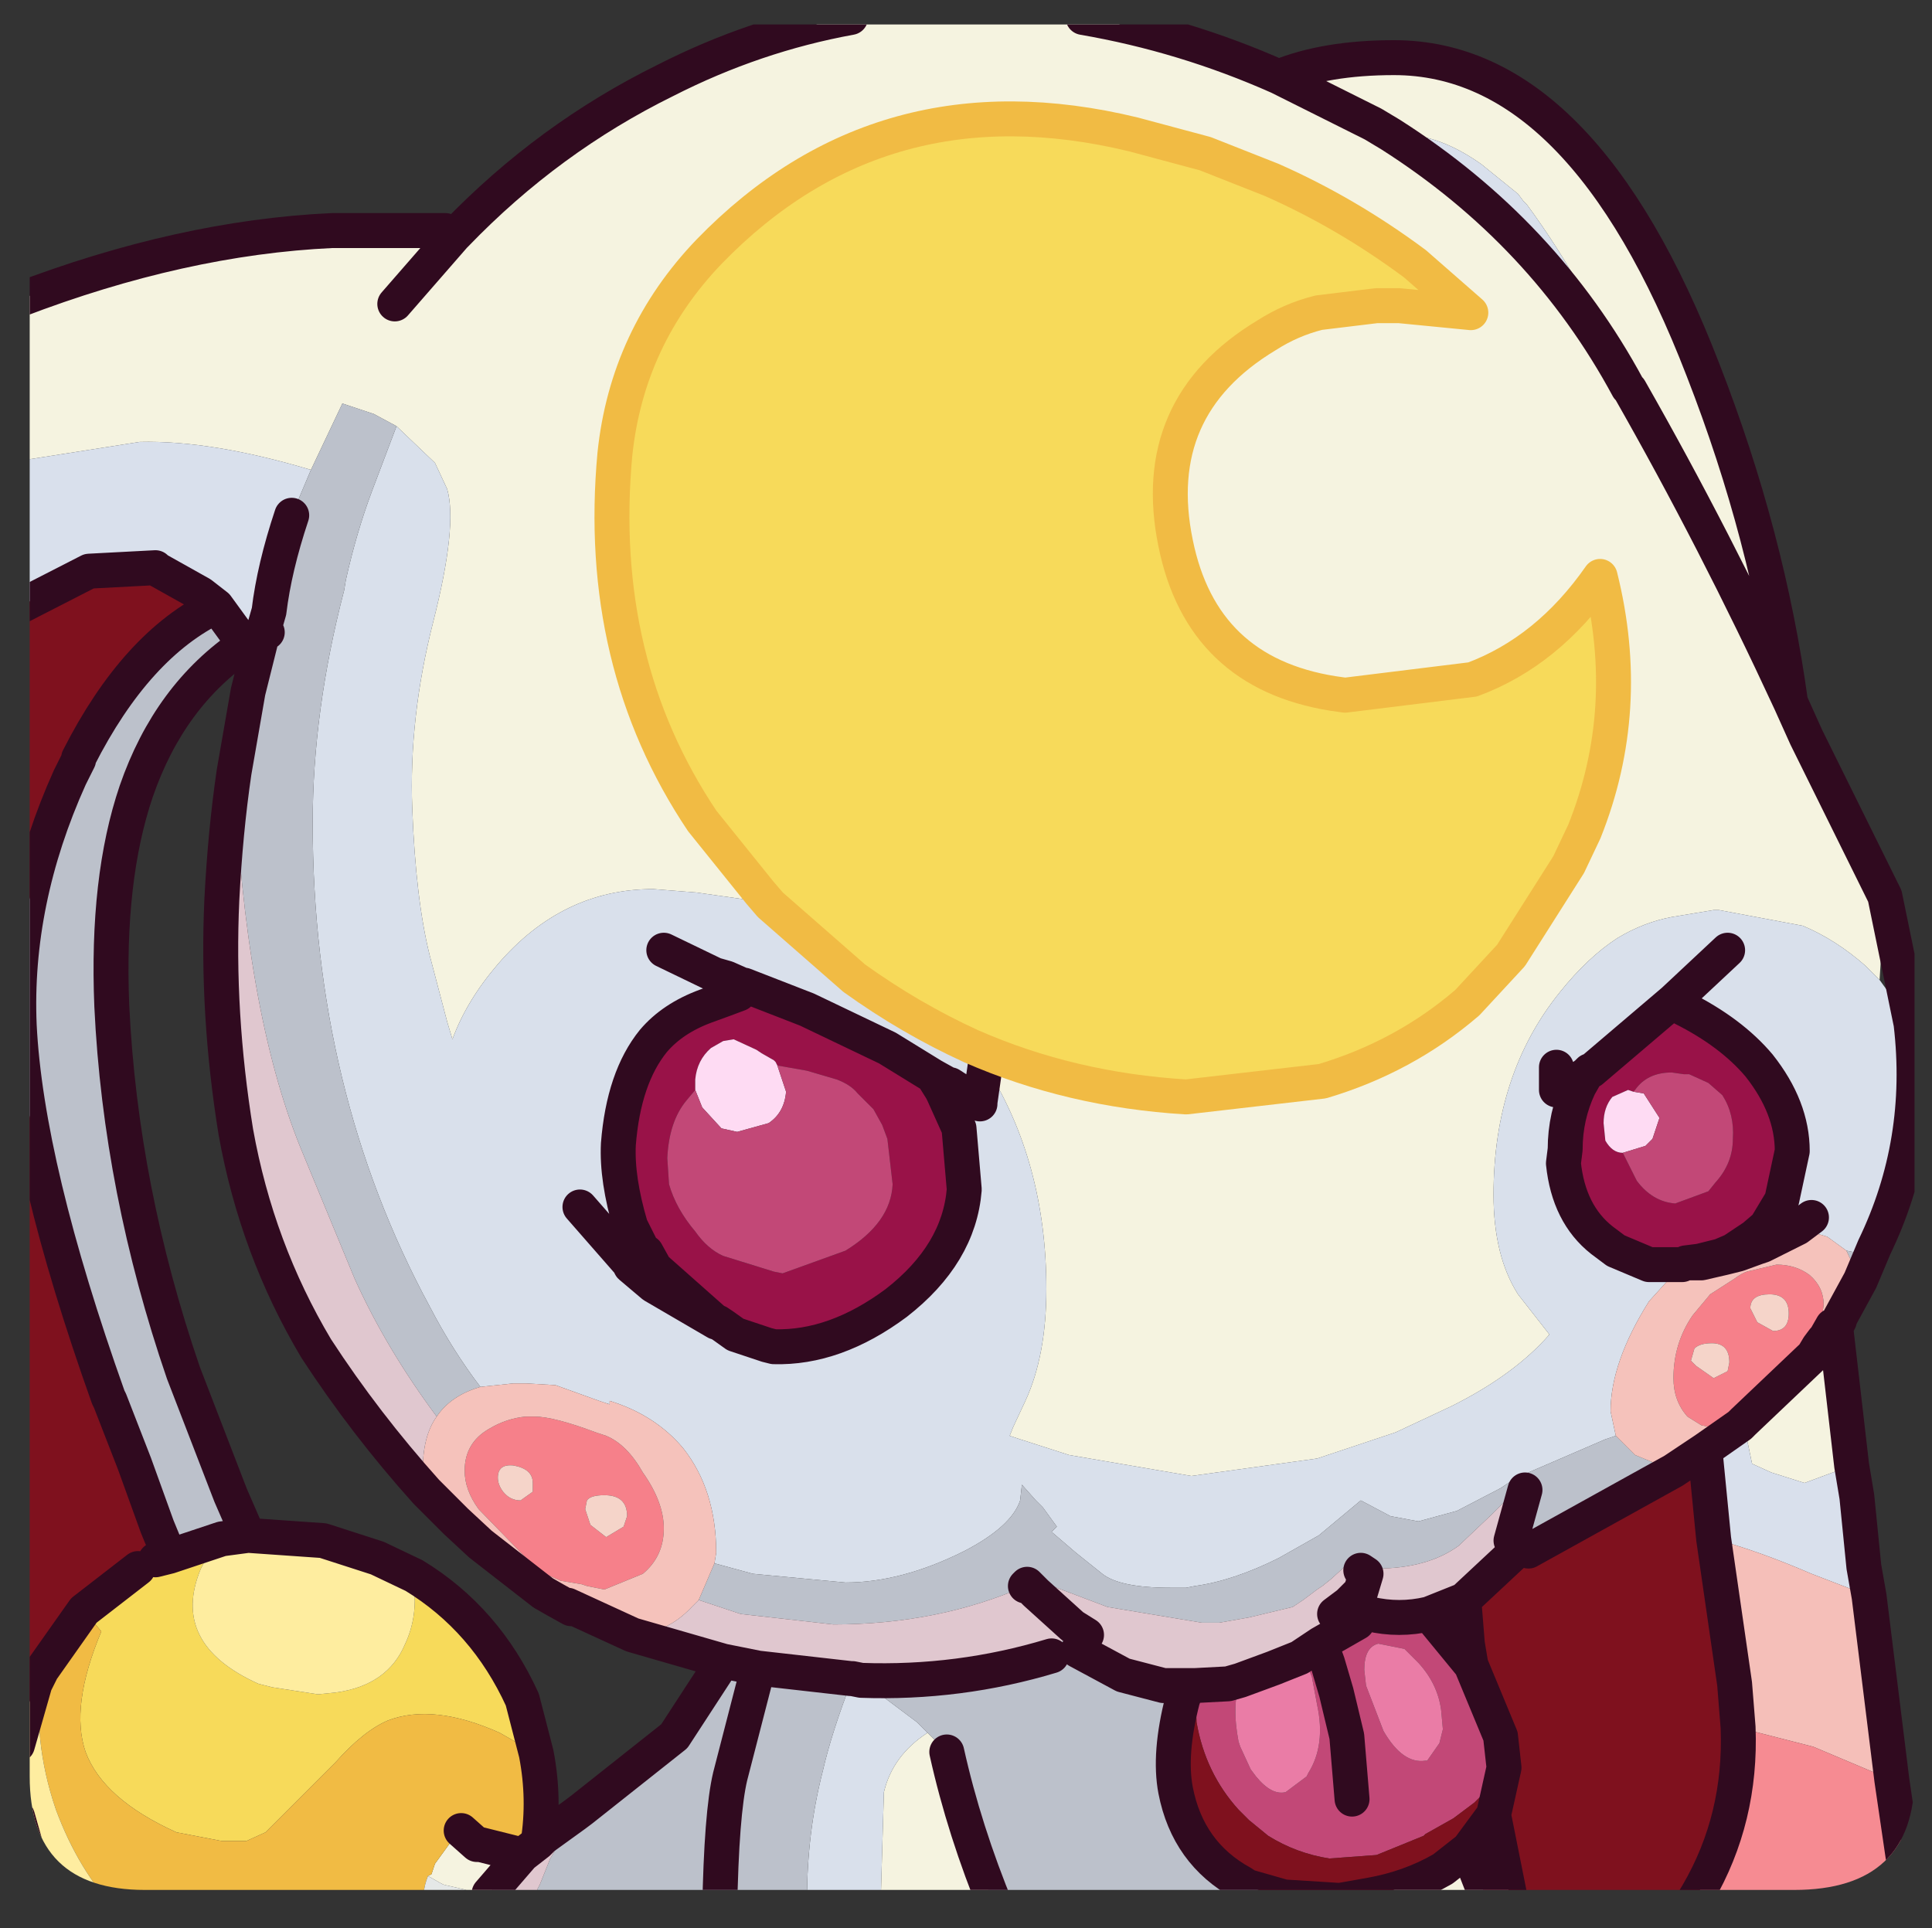 <?xml version="1.0" encoding="UTF-8" standalone="no"?>
<svg xmlns:ffdec="https://www.free-decompiler.com/flash" xmlns:xlink="http://www.w3.org/1999/xlink" ffdec:objectType="frame" height="55.2px" width="55.3px" xmlns="http://www.w3.org/2000/svg">
  <rect width="100%" height="100%" fill="#333333" stroke="none"/>
  <g transform="matrix(1.0, 0.0, 0.0, 1.0, 0.85, 0.7)">
    <clipPath id="clipPath0" transform="matrix(1.0, 0.0, 0.0, 1.0, 0.0, 0.0)">
      <path d="M50.5 0.0 Q53.95 0.0 53.95 3.3 L53.95 50.15 Q53.95 53.4 50.5 53.4 L3.3 53.4 Q0.0 53.4 0.0 50.15 L0.0 3.3 Q0.0 0.0 3.3 0.0 L50.5 0.0" fill="#000000" fill-rule="evenodd" stroke="none"/>
    </clipPath>
    <g clip-path="url(#clipPath0)">
      <use ffdec:characterId="2" height="55.2" transform="matrix(1.0, 0.0, 0.0, 1.0, -0.85, -0.7)" width="55.3" xlink:href="#shape1"/>
    </g>
    <use ffdec:characterId="3" height="53.4" transform="matrix(1.0, 0.0, 0.0, 1.0, 0.0, 0.0)" width="53.95" xlink:href="#shape2"/>
  </g>
  <defs>
    <g id="shape1" transform="matrix(1.0, 0.0, 0.0, 1.0, 0.85, 0.7)">
      <path d="M23.5 -0.2 L30.15 -0.2 Q33.05 0.3 35.75 1.5 37.1 0.95 39.05 0.95 44.45 0.95 47.9 9.9 49.75 14.65 50.4 19.4 48.25 14.75 45.8 10.45 L45.75 10.4 45.8 10.45 Q48.25 14.75 50.4 19.4 L50.85 20.4 53.1 24.95 52.95 27.35 52.55 26.95 Q51.7 26.2 50.75 25.8 L48.35 25.35 48.2 25.35 47.0 25.55 Q46.2 25.7 45.45 26.15 44.6 26.7 43.8 27.7 41.9 30.05 41.9 33.5 41.9 35.25 42.6 36.35 L43.5 37.5 Q42.5 38.65 40.7 39.55 L39.1 40.3 36.85 41.05 33.25 41.55 29.75 40.95 28.35 40.5 28.05 40.4 28.15 40.15 28.5 39.4 Q29.1 38.1 29.1 36.2 29.1 32.55 27.35 29.8 L26.95 29.25 Q29.8 30.5 33.1 30.7 L37.0 30.25 Q39.35 29.55 41.15 28.0 L42.4 26.65 44.05 24.05 44.5 23.1 Q45.9 19.6 44.95 15.8 43.45 17.95 41.3 18.75 L37.65 19.2 37.3 19.15 Q33.55 18.55 32.8 14.85 32.0 10.95 35.4 8.9 36.1 8.45 36.9 8.25 L38.55 8.05 39.2 8.05 41.25 8.25 39.65 6.85 Q37.7 5.4 35.55 4.45 L33.65 3.7 31.6 3.15 Q24.4 1.4 19.45 6.5 17.1 8.95 16.75 12.3 16.2 18.25 19.25 22.8 L20.9 24.85 21.2 25.2 20.85 25.1 19.1 24.85 17.85 24.75 Q15.25 24.75 13.4 26.9 12.5 27.95 12.1 29.05 L11.95 28.55 11.45 26.65 Q11.05 25.05 10.95 22.45 10.85 19.85 11.55 17.1 12.25 14.35 11.95 13.3 L11.6 12.55 10.5 11.5 9.85 11.15 8.95 10.85 8.05 12.75 Q5.2 11.9 3.15 11.95 L-0.35 12.5 -0.35 7.9 Q4.35 6.1 8.65 5.9 L11.5 5.9 11.9 5.9 12.05 5.95 12.15 6.05 12.2 6.0 Q14.85 3.25 18.2 1.6 20.75 0.3 23.5 -0.2 M10.45 8.0 L12.15 6.05 10.45 8.0 M38.95 3.15 L38.45 2.85 35.75 1.5 38.45 2.85 38.95 3.15 Q43.35 5.95 45.75 10.4 44.65 7.6 42.85 5.15 L42.75 5.05 42.6 4.85 41.55 4.0 Q40.35 3.15 39.25 3.15 L38.95 3.15 M51.7 37.3 L51.7 37.35 52.15 41.25 50.8 41.75 49.85 41.45 49.3 41.2 49.05 40.0 51.05 38.1 51.5 37.6 51.3 38.0 51.7 37.35 51.65 37.35 51.7 37.3 51.65 37.35 51.2 37.85 51.35 37.65 51.4 37.6 51.6 37.3 51.7 37.2 51.7 37.3 M41.85 54.0 L37.55 54.0 37.5 53.7 38.35 53.55 Q39.5 53.35 40.45 52.8 L41.15 52.25 41.4 52.85 41.85 54.0 M27.7 54.0 L24.35 54.0 24.45 50.6 Q24.7 49.55 25.7 48.9 L26.25 49.45 Q26.75 51.7 27.7 54.0 M12.35 51.7 L12.8 52.1 12.9 52.1 14.1 52.4 13.15 53.5 13.15 53.55 11.85 53.25 11.75 53.2 11.4 53.0 11.5 52.95 11.6 52.65 12.0 52.1 12.2 51.8 12.35 51.7" fill="#f6f4e1" fill-rule="evenodd" stroke="none"/>
      <path d="M38.95 3.15 L39.25 3.15 Q40.35 3.15 41.55 4.0 L42.6 4.85 42.75 5.05 42.85 5.15 Q44.65 7.6 45.75 10.4 43.35 5.95 38.95 3.15 M52.15 41.25 L52.3 42.15 52.5 44.15 52.3 44.85 51.0 44.35 Q49.5 43.7 48.2 43.35 L47.95 40.8 48.95 40.1 49.05 40.0 49.3 41.2 49.85 41.45 50.8 41.75 52.15 41.25 M-0.35 16.7 L-0.35 12.5 3.15 11.95 Q5.2 11.9 8.05 12.75 L7.5 14.05 Q7.0 15.55 6.85 16.8 L6.8 17.4 6.65 17.5 6.85 16.8 6.65 17.5 6.15 17.75 5.35 16.65 4.9 16.3 3.65 15.6 3.6 15.55 1.7 15.65 -0.35 16.7" fill="#dae1ed" fill-rule="evenodd" stroke="none"/>
      <path d="M21.2 25.2 L20.9 24.85 19.25 22.8 Q16.2 18.25 16.75 12.3 17.1 8.95 19.45 6.5 24.4 1.4 31.6 3.15 L33.65 3.7 35.55 4.45 Q37.7 5.4 39.65 6.85 L41.25 8.25 39.2 8.05 38.55 8.05 36.9 8.25 Q36.1 8.45 35.4 8.9 32.0 10.95 32.8 14.85 33.55 18.55 37.3 19.15 L37.65 19.2 41.3 18.75 Q43.45 17.95 44.95 15.8 45.9 19.6 44.5 23.1 L44.05 24.05 42.4 26.65 41.15 28.0 Q39.35 29.55 37.0 30.25 L33.1 30.7 Q29.8 30.5 26.95 29.25 25.2 28.45 23.6 27.3 L21.2 25.2 M11.0 44.4 Q13.05 45.65 14.1 47.95 L14.5 49.5 13.45 48.9 Q11.55 48.05 10.25 48.55 9.55 48.85 8.75 49.75 L8.7 49.8 8.4 50.1 6.75 51.75 6.2 52.0 5.5 52.0 4.2 51.75 Q2.1 50.8 1.6 49.45 1.15 48.15 2.05 46.0 L1.55 45.4 3.1 44.2 3.45 44.0 3.6 43.95 4.0 43.85 5.5 43.35 Q5.15 43.7 4.9 44.2 4.0 46.35 6.55 47.5 L6.95 47.6 8.25 47.8 8.75 47.75 Q10.25 47.55 10.75 46.35 11.1 45.6 11.0 44.7 L11.0 44.4" fill="#f8db5a" fill-rule="evenodd" stroke="none"/>
      <path d="M21.2 25.2 L23.6 27.3 Q25.2 28.45 26.95 29.25 L27.35 29.8 Q29.1 32.55 29.1 36.2 29.1 38.1 28.5 39.4 L28.15 40.15 28.05 40.4 28.35 40.5 29.75 40.95 33.25 41.55 36.85 41.05 39.1 40.3 40.7 39.55 Q42.5 38.65 43.5 37.5 L42.6 36.35 Q41.9 35.25 41.9 33.5 41.9 30.05 43.8 27.7 44.6 26.7 45.45 26.15 46.2 25.7 47.0 25.55 L48.2 25.35 48.35 25.35 50.75 25.8 Q51.7 26.2 52.55 26.95 L52.95 27.35 53.85 28.6 Q54.25 32.0 52.8 35.0 L52.4 35.95 52.35 35.85 52.5 35.2 52.0 35.1 51.45 34.7 50.6 34.45 49.85 34.4 49.7 34.4 50.15 33.65 50.45 32.25 Q50.45 31.0 49.5 29.8 48.7 28.85 47.3 28.15 L47.05 27.95 44.7 29.95 44.65 29.95 44.55 30.05 44.35 30.4 Q43.95 31.25 43.95 32.2 L43.9 32.6 Q44.05 34.05 45.0 34.8 L45.4 35.1 46.35 35.5 47.3 35.5 46.35 36.55 Q45.25 38.3 45.25 39.7 L45.4 40.4 45.1 40.5 42.55 41.6 42.1 41.9 40.85 42.55 39.75 42.85 38.95 42.7 38.1 42.25 36.9 43.25 35.75 43.9 Q34.45 44.55 33.35 44.7 L33.1 44.75 32.65 44.75 Q31.2 44.75 30.7 44.35 L29.95 43.75 29.25 43.15 29.4 43.0 29.0 42.45 28.8 42.25 28.4 41.8 28.35 42.25 Q28.1 43.0 26.75 43.7 24.95 44.6 23.35 44.6 L20.7 44.35 19.6 44.05 19.65 43.75 Q19.65 41.95 18.7 40.75 17.9 39.8 16.6 39.4 L16.6 39.5 16.3 39.4 15.05 38.95 14.2 38.9 13.85 38.9 12.9 39.0 Q12.1 37.95 11.45 36.7 8.1 30.5 8.1 22.85 8.1 19.65 9.0 16.2 L9.05 15.9 Q9.35 14.55 9.8 13.35 L10.5 11.5 11.6 12.55 11.95 13.3 Q12.25 14.35 11.55 17.1 10.85 19.85 10.95 22.45 11.05 25.05 11.45 26.65 L11.95 28.55 12.1 29.05 Q12.5 27.95 13.4 26.9 15.25 24.75 17.85 24.75 L19.1 24.85 20.85 25.1 21.2 25.2 M37.55 54.0 L35.95 54.0 35.9 53.6 37.5 53.7 37.55 54.0 M24.35 54.0 L22.25 54.0 22.25 53.65 Q22.25 51.75 22.7 50.0 22.95 48.9 23.55 47.35 L23.8 47.4 25.4 48.6 25.7 48.9 Q24.7 49.55 24.45 50.6 L24.35 54.0 M48.6 26.5 L47.05 27.95 48.6 26.5 M43.7 29.85 L43.7 30.5 43.95 30.45 44.05 30.4 44.2 30.3 44.25 30.25 44.55 30.05 44.25 30.25 44.2 30.3 44.05 30.4 43.95 30.45 43.7 30.5 43.7 29.85 M51.0 34.15 L50.6 34.45 51.0 34.15 M51.7 37.35 L51.3 38.0 51.5 37.6 51.55 37.6 51.7 37.35 M18.15 26.5 L19.6 27.2 19.95 27.3 20.4 27.5 19.95 27.3 19.6 27.2 18.15 26.5 M20.3 27.75 L19.9 27.9 19.35 28.1 Q18.4 28.45 17.85 29.1 17.0 30.15 16.85 32.05 16.8 33.05 17.2 34.4 L17.55 35.1 17.65 35.15 17.9 35.6 19.65 37.15 17.85 36.1 17.2 35.55 17.15 35.45 15.75 33.85 17.15 35.45 17.2 35.55 17.85 36.1 19.65 37.15 19.7 37.15 19.85 37.25 20.2 37.5 21.1 37.8 21.3 37.85 Q23.05 37.9 24.8 36.6 26.6 35.2 26.75 33.35 L26.6 31.6 26.15 30.6 26.1 30.5 25.85 30.1 24.55 29.3 22.25 28.2 20.45 27.5 20.4 27.5 20.3 27.75 M27.35 29.8 L27.2 30.85 27.2 30.9 26.35 30.35 26.3 30.35 25.85 30.1 26.3 30.35 26.35 30.35 27.2 30.9 27.2 30.85 27.35 29.8" fill="#dae1ec" fill-rule="evenodd" stroke="none"/>
      <path d="M35.95 54.0 L34.85 54.0 27.7 54.0 Q26.75 51.7 26.25 49.45 L25.7 48.9 25.4 48.6 23.8 47.4 Q26.6 47.5 29.25 46.7 L29.85 45.85 30.25 46.1 30.0 46.55 31.3 47.25 32.45 47.55 33.15 47.55 33.0 47.95 Q32.6 49.5 32.8 50.55 33.15 52.35 34.7 53.2 L34.85 53.3 35.9 53.6 35.95 54.0 M22.25 54.0 L19.75 54.0 14.35 54.0 Q14.4 53.6 14.6 53.25 L14.8 52.75 14.9 52.5 15.05 52.25 14.7 51.9 15.6 51.25 15.8 51.1 18.45 49.0 19.85 46.85 20.85 47.05 23.5 47.35 23.55 47.35 Q22.95 48.9 22.7 50.0 22.25 51.75 22.25 53.65 L22.25 54.0 M52.0 35.1 L52.5 35.2 52.35 35.85 52.0 35.1 M45.4 40.4 L45.95 40.95 47.05 41.4 42.9 43.7 42.4 43.4 42.8 41.95 42.65 41.85 41.85 42.65 40.9 43.55 Q40.0 44.2 38.55 44.2 L38.4 44.45 38.25 44.35 38.1 44.25 38.0 44.15 37.85 44.05 37.8 44.0 37.25 44.5 37.0 44.7 36.85 44.8 36.45 45.1 36.15 45.3 34.9 45.6 34.05 45.75 33.6 45.75 33.55 45.75 30.85 45.3 29.0 44.6 28.8 44.9 28.55 44.65 28.5 44.7 Q26.0 45.8 23.0 45.8 L20.35 45.5 19.15 45.1 19.6 44.05 20.7 44.35 23.35 44.6 Q24.95 44.6 26.75 43.7 28.1 43.0 28.35 42.25 L28.4 41.8 28.8 42.25 29.0 42.45 29.4 43.0 29.25 43.15 29.95 43.75 30.7 44.35 Q31.2 44.75 32.65 44.75 L33.1 44.75 33.35 44.7 Q34.45 44.55 35.75 43.9 L36.9 43.25 38.1 42.25 38.95 42.7 39.75 42.85 40.85 42.55 42.1 41.9 42.55 41.6 45.1 40.5 45.4 40.4 M8.05 12.75 L8.95 10.85 9.85 11.15 10.5 11.5 9.8 13.35 Q9.35 14.55 9.05 15.9 L9.0 16.2 Q8.1 19.65 8.1 22.85 8.1 30.5 11.45 36.7 12.1 37.95 12.9 39.0 12.05 39.25 11.65 39.85 10.2 37.9 9.3 35.9 L7.75 32.15 Q6.15 28.2 5.85 21.4 L6.25 19.1 6.8 17.75 6.8 17.4 6.85 16.8 Q7.0 15.55 7.5 14.05 L8.05 12.75 M6.15 17.75 Q4.0 19.2 3.05 21.95 2.2 24.45 2.35 28.1 2.6 33.35 4.4 38.6 L5.75 42.1 6.25 43.25 5.5 43.35 4.0 43.85 3.65 43.0 3.0 41.2 2.3 39.4 2.25 39.3 Q-0.1 32.7 -0.3 28.65 -0.45 25.1 1.15 21.55 L1.35 21.15 1.4 21.05 1.4 21.0 Q3.05 17.75 5.35 16.65 L6.15 17.75 M19.75 54.0 Q19.8 51.2 20.05 50.15 L20.85 47.05 20.05 50.15 Q19.8 51.2 19.75 54.0 M34.85 54.0 L34.85 53.65 34.85 53.3 34.85 53.65 34.85 54.0" fill="#bdc2cc" fill-rule="evenodd" stroke="none"/>
      <path d="M48.95 40.1 L48.75 40.15 48.35 40.2 47.85 40.1 47.45 39.85 Q47.05 39.4 47.05 38.75 47.05 37.75 47.6 36.95 L48.1 36.35 48.8 35.9 Q49.0 35.75 49.15 35.7 L50.0 35.5 Q50.55 35.5 50.95 35.8 51.35 36.15 51.35 36.65 L51.3 37.0 51.6 37.25 51.4 37.6 51.6 37.25 51.6 37.3 51.4 37.6 51.35 37.65 51.2 37.85 51.05 38.1 51.2 37.85 51.65 37.35 51.7 37.35 51.55 37.6 51.5 37.6 51.05 38.1 49.05 40.0 48.95 40.1 M49.8 36.35 Q49.25 36.35 49.25 36.75 L49.45 37.15 49.9 37.4 Q50.35 37.4 50.35 36.9 50.35 36.35 49.8 36.35 M48.15 37.75 Q47.8 37.75 47.65 37.9 L47.55 38.25 47.7 38.4 48.2 38.75 48.6 38.55 48.65 38.3 Q48.65 37.75 48.15 37.75 M51.55 37.6 L51.65 37.35 51.55 37.6 M16.5 40.4 Q17.1 40.65 17.55 41.45 18.15 42.3 18.15 43.05 18.15 43.85 17.55 44.35 L16.45 44.8 15.95 44.7 15.8 44.65 15.2 44.55 14.75 44.35 14.55 44.25 12.85 42.5 Q12.45 41.95 12.45 41.4 12.45 40.6 13.15 40.2 13.65 39.9 14.2 39.85 L14.45 39.85 Q15.0 39.85 16.2 40.3 L16.35 40.35 16.5 40.4 M16.05 42.95 L16.5 43.3 17.0 43.0 17.1 42.7 Q17.1 42.1 16.45 42.1 16.05 42.1 15.95 42.25 L15.9 42.5 16.05 42.95 M14.4 42.0 L14.4 41.75 Q14.4 41.35 13.85 41.25 13.4 41.2 13.4 41.6 13.4 41.8 13.55 42.0 13.75 42.25 14.05 42.25 L14.4 42.0" fill="#f7818b" fill-rule="evenodd" stroke="none"/>
      <path d="M52.4 35.95 L52.4 36.25 52.4 36.3 52.25 36.5 51.8 37.05 51.8 37.1 51.7 37.2 51.6 37.3 51.6 37.25 51.3 37.0 51.35 36.65 Q51.35 36.15 50.95 35.8 50.55 35.5 50.0 35.5 L49.15 35.7 Q49.0 35.75 48.8 35.9 L48.1 36.35 47.6 36.95 Q47.05 37.75 47.05 38.75 47.05 39.4 47.45 39.85 L47.85 40.1 48.35 40.2 48.75 40.15 48.95 40.1 47.95 40.8 47.05 41.4 45.95 40.95 45.4 40.4 45.25 39.7 Q45.25 38.3 46.35 36.55 L47.3 35.5 47.4 35.45 47.8 35.45 47.85 35.45 48.5 35.3 48.9 35.2 49.45 35.0 49.6 34.95 50.6 34.45 49.6 34.95 49.45 35.0 48.9 35.2 48.5 35.3 47.85 35.45 47.8 35.45 47.4 35.45 47.8 35.4 48.4 35.25 48.75 35.1 49.35 34.7 49.7 34.4 49.85 34.4 50.6 34.45 51.45 34.7 52.0 35.1 52.35 35.85 52.4 35.95 51.8 37.05 52.4 35.95 M19.6 44.05 L19.15 45.1 18.95 45.3 Q18.25 46.05 17.35 46.05 L15.4 45.25 Q16.05 45.6 15.5 45.35 L15.05 45.1 14.7 44.9 12.9 43.5 12.2 42.85 11.35 42.0 11.25 41.4 Q11.25 40.4 11.65 39.85 12.05 39.25 12.9 39.0 L13.85 38.9 14.2 38.9 15.05 38.95 16.3 39.4 16.6 39.5 16.6 39.4 Q17.9 39.8 18.7 40.75 19.65 41.95 19.65 43.75 L19.6 44.05 M16.5 40.4 L16.35 40.35 16.2 40.3 Q15.0 39.85 14.45 39.85 L14.2 39.85 Q13.65 39.9 13.15 40.2 12.45 40.6 12.45 41.4 12.45 41.95 12.85 42.5 L14.55 44.25 14.75 44.35 15.2 44.55 15.8 44.65 15.95 44.7 16.45 44.8 17.55 44.35 Q18.15 43.85 18.15 43.05 18.15 42.3 17.55 41.45 17.1 40.65 16.5 40.4" fill="#f6c3bc" fill-rule="evenodd" stroke="none"/>
      <path d="M47.4 35.45 L47.3 35.5 46.35 35.5 45.4 35.1 45.0 34.8 Q44.05 34.05 43.9 32.6 L43.95 32.2 Q43.95 31.25 44.35 30.4 L44.55 30.05 44.65 29.95 44.7 29.95 47.05 27.95 47.3 28.15 Q48.7 28.85 49.5 29.8 50.45 31.0 50.45 32.25 L50.15 33.65 49.7 34.4 49.35 34.7 48.75 35.1 48.4 35.25 47.8 35.4 47.4 35.45 M45.6 32.3 L46.0 33.1 Q46.45 33.7 47.1 33.75 L48.05 33.4 48.25 33.15 Q48.75 32.6 48.75 31.9 48.8 31.2 48.45 30.65 L48.05 30.3 47.5 30.05 47.35 30.05 47.0 30.0 Q46.3 30.0 45.95 30.5 L45.9 30.55 45.75 30.5 45.3 30.7 Q45.05 31.0 45.05 31.45 L45.1 31.95 Q45.3 32.3 45.6 32.3 M19.05 30.5 L18.8 30.8 Q18.3 31.4 18.25 32.45 L18.3 33.2 Q18.5 33.9 19.05 34.55 19.4 35.05 19.85 35.25 L21.3 35.7 21.55 35.75 23.35 35.1 Q24.65 34.3 24.7 33.2 L24.55 31.9 24.4 31.5 24.15 31.05 24.0 30.9 23.7 30.6 Q23.5 30.35 23.1 30.2 L22.25 29.95 21.4 29.8 21.35 29.7 21.3 29.65 20.95 29.45 20.8 29.35 20.15 29.05 19.85 29.1 19.5 29.3 Q19.1 29.65 19.05 30.2 L19.05 30.5 M19.65 37.15 L17.9 35.6 17.65 35.15 17.55 35.1 17.2 34.4 Q16.8 33.05 16.85 32.05 17.0 30.15 17.85 29.1 18.4 28.45 19.35 28.1 L19.9 27.9 20.3 27.75 20.4 27.5 20.45 27.5 22.25 28.2 24.55 29.3 25.85 30.1 26.1 30.5 26.15 30.6 26.6 31.6 26.75 33.35 Q26.6 35.2 24.8 36.6 23.05 37.9 21.3 37.85 L21.1 37.8 20.2 37.5 19.85 37.25 19.7 37.15 19.65 37.15" fill="#9a1248" fill-rule="evenodd" stroke="none"/>
      <path d="M45.6 32.3 Q45.3 32.3 45.1 31.95 L45.05 31.45 Q45.05 31.0 45.3 30.7 L45.75 30.5 45.9 30.55 46.2 30.6 46.65 31.3 46.45 31.9 46.25 32.1 45.6 32.3 M19.05 30.5 L19.05 30.2 Q19.1 29.65 19.5 29.3 L19.85 29.1 20.15 29.05 20.8 29.35 20.95 29.45 21.3 29.65 21.35 29.7 21.4 29.8 21.65 30.55 Q21.6 31.15 21.15 31.45 L20.25 31.7 19.8 31.6 19.25 31.0 19.05 30.5" fill="#ffdcf4" fill-rule="evenodd" stroke="none"/>
      <path d="M45.9 30.55 L45.95 30.5 Q46.3 30.0 47.0 30.0 L47.35 30.05 47.5 30.05 48.05 30.3 48.45 30.65 Q48.8 31.2 48.75 31.9 48.75 32.6 48.25 33.15 L48.05 33.4 47.1 33.75 Q46.45 33.7 46.0 33.1 L45.6 32.3 46.25 32.1 46.45 31.9 46.65 31.3 46.2 30.6 45.9 30.55 M41.25 46.95 L42.1 49.0 42.2 49.9 41.75 50.5 41.35 50.9 40.75 51.35 39.95 51.8 39.9 51.85 38.55 52.4 37.2 52.5 Q36.25 52.35 35.45 51.85 L34.9 51.4 34.6 51.1 Q33.65 50.05 33.4 48.6 L33.35 47.55 34.3 47.5 34.65 47.4 Q34.4 48.1 34.6 49.15 L34.65 49.3 34.95 49.95 35.1 50.15 Q35.55 50.7 35.95 50.6 L36.55 50.15 36.6 50.05 Q37.1 49.25 36.85 48.1 L36.7 47.3 36.5 46.8 36.35 46.75 36.8 46.45 36.95 46.35 38.0 45.75 38.0 45.5 37.75 45.2 37.9 45.05 38.35 45.5 Q39.2 45.7 40.05 45.5 L41.2 46.9 41.25 46.95 M37.85 50.8 L37.7 49.0 37.4 47.75 37.15 46.9 36.95 46.35 37.15 46.9 37.4 47.75 37.7 49.0 37.85 50.8 M21.4 29.8 L22.25 29.95 23.1 30.2 Q23.5 30.35 23.7 30.6 L24.0 30.9 24.15 31.05 24.4 31.5 24.55 31.9 24.7 33.2 Q24.65 34.3 23.35 35.1 L21.55 35.75 21.3 35.7 19.85 35.25 Q19.4 35.05 19.05 34.55 18.5 33.9 18.3 33.2 L18.25 32.45 Q18.3 31.4 18.8 30.8 L19.05 30.5 19.25 31.0 19.8 31.6 20.25 31.7 21.15 31.45 Q21.6 31.15 21.65 30.55 L21.4 29.8 M38.25 47.55 L38.75 48.85 Q39.3 49.8 39.95 49.7 L40.0 49.7 40.35 49.2 40.45 48.8 40.4 48.25 Q40.3 47.5 39.75 46.9 L39.5 46.65 39.35 46.5 38.6 46.35 Q38.2 46.45 38.2 47.1 L38.25 47.55" fill="#c34877" fill-rule="evenodd" stroke="none"/>
      <path d="M48.15 37.75 Q48.65 37.75 48.65 38.3 L48.6 38.55 48.2 38.75 47.7 38.4 47.55 38.25 47.65 37.9 Q47.8 37.75 48.15 37.75 M49.8 36.35 Q50.35 36.35 50.35 36.9 50.35 37.4 49.9 37.4 L49.45 37.15 49.25 36.75 Q49.25 36.35 49.8 36.35 M16.05 42.95 L15.9 42.5 15.95 42.25 Q16.05 42.1 16.45 42.1 17.1 42.1 17.1 42.7 L17.0 43.0 16.5 43.3 16.05 42.95 M14.4 42.0 L14.05 42.25 Q13.75 42.25 13.55 42.0 13.4 41.8 13.4 41.6 13.4 41.2 13.85 41.25 14.4 41.35 14.4 41.75 L14.4 42.0" fill="#f6d5ca" fill-rule="evenodd" stroke="none"/>
      <path d="M47.45 54.0 L42.45 54.0 41.9 51.25 42.2 49.9 41.9 51.25 41.2 52.2 41.15 52.25 40.45 52.8 Q39.5 53.35 38.35 53.55 L37.5 53.7 35.9 53.6 34.85 53.3 34.7 53.2 Q33.15 52.35 32.8 50.55 32.6 49.5 33.0 47.95 L33.15 47.55 33.35 47.55 33.4 48.6 Q33.65 50.05 34.6 51.1 L34.9 51.4 35.45 51.85 Q36.25 52.35 37.2 52.5 L38.55 52.4 39.9 51.85 39.95 51.8 40.75 51.35 41.35 50.9 41.75 50.5 42.2 49.9 42.1 49.0 41.25 46.95 41.15 46.35 41.05 45.1 42.55 43.7 42.4 43.4 42.9 43.7 47.05 41.4 47.95 40.8 48.2 43.35 48.8 47.5 48.9 48.75 Q49.0 51.35 47.75 53.5 L47.45 54.0 M0.65 54.0 L-0.35 54.0 -0.35 51.3 0.15 53.05 0.65 54.0 M-0.35 49.25 L-0.35 16.7 1.7 15.65 3.6 15.55 3.65 15.6 4.9 16.3 5.35 16.65 Q3.05 17.75 1.4 21.0 L1.4 21.05 1.35 21.15 1.15 21.55 Q-0.45 25.1 -0.3 28.65 -0.1 32.7 2.25 39.3 L2.3 39.4 3.0 41.2 3.65 43.0 4.0 43.85 3.6 43.95 3.45 44.0 3.1 44.2 1.55 45.4 0.35 47.1 0.15 47.5 -0.35 49.25" fill="#7f111e" fill-rule="evenodd" stroke="none"/>
      <path d="M14.35 54.0 L12.9 54.0 13.15 53.55 13.15 53.5 14.1 52.4 14.55 52.05 14.7 51.9 15.05 52.25 14.9 52.5 14.8 52.75 14.6 53.25 Q14.4 53.6 14.35 54.0 M19.15 45.1 L20.35 45.5 23.0 45.8 Q26.0 45.8 28.5 44.7 L28.55 44.65 28.8 44.9 29.0 44.6 30.85 45.3 33.55 45.75 33.6 45.75 34.05 45.75 34.9 45.6 36.15 45.3 36.45 45.1 36.85 44.8 37.0 44.7 37.25 44.5 37.8 44.0 37.85 44.05 38.0 44.15 38.1 44.25 38.25 44.35 38.4 44.45 38.55 44.2 Q40.0 44.2 40.9 43.55 L41.85 42.65 42.65 41.85 42.8 41.95 42.4 43.4 42.55 43.7 41.05 45.1 40.55 45.3 40.05 45.5 Q39.2 45.7 38.35 45.5 L37.9 45.05 37.75 45.2 38.0 45.5 38.0 45.75 36.95 46.35 36.8 46.45 36.35 46.75 35.6 47.05 34.65 47.4 34.3 47.5 33.35 47.55 33.15 47.55 32.45 47.55 31.3 47.25 30.0 46.55 30.25 46.1 29.85 45.85 29.25 46.7 Q26.6 47.5 23.8 47.4 L23.55 47.35 23.5 47.35 20.85 47.05 19.85 46.85 17.25 46.1 15.4 45.25 17.35 46.05 Q18.25 46.05 18.95 45.3 L19.15 45.1 M5.85 21.4 Q6.15 28.2 7.75 32.15 L9.3 35.9 Q10.2 37.9 11.65 39.85 11.25 40.4 11.25 41.4 L11.35 42.0 Q9.6 40.05 8.2 37.9 6.5 35.05 5.9 31.7 5.35 28.3 5.5 25.05 5.6 23.1 5.85 21.4 M29.85 45.85 L28.8 44.9 29.85 45.85 M37.35 45.5 L37.75 45.2 37.35 45.5 M37.9 45.05 L38.05 44.9 38.1 44.85 38.25 44.35 38.1 44.85 38.05 44.9 37.9 45.05" fill="#e1c8d0" fill-rule="evenodd" stroke="none"/>
      <path d="M52.65 45.0 L53.3 50.25 51.05 49.3 48.9 48.75 48.8 47.5 48.2 43.35 Q49.5 43.7 51.0 44.35 L52.3 44.85 52.65 45.0 M41.05 45.1 L41.15 46.35 41.25 46.95 41.2 46.9 40.05 45.5 40.55 45.3 41.05 45.1" fill="#f6c0ba" fill-rule="evenodd" stroke="none"/>
      <path d="M53.3 50.25 L53.85 54.0 47.45 54.0 47.75 53.5 Q49.0 51.35 48.9 48.75 L51.05 49.3 53.3 50.25 M42.45 54.0 L41.85 54.0 41.4 52.85 41.15 52.25 41.2 52.2 41.9 51.25 42.45 54.0" fill="#f78c93" fill-rule="evenodd" stroke="none"/>
      <path d="M11.3 54.0 L2.5 54.0 Q1.4 52.85 0.75 51.1 0.05 49.05 0.35 47.1 L1.55 45.4 2.05 46.0 Q1.15 48.15 1.6 49.45 2.1 50.8 4.2 51.75 L5.5 52.0 6.2 52.0 6.75 51.75 8.4 50.1 8.7 49.8 8.75 49.75 Q9.55 48.85 10.25 48.55 11.55 48.05 13.45 48.9 L14.5 49.5 Q14.75 50.8 14.55 52.05 L14.1 52.4 12.9 52.1 12.8 52.1 12.35 51.7 12.2 51.8 12.0 52.1 11.6 52.65 11.5 52.95 11.4 53.0 Q11.2 53.5 11.3 54.0" fill="#f2bc44" fill-rule="evenodd" stroke="none"/>
      <path d="M2.5 54.0 L0.65 54.0 0.15 53.05 -0.35 51.3 -0.35 49.25 0.15 47.5 0.35 47.1 Q0.05 49.05 0.75 51.1 1.4 52.85 2.5 54.0" fill="#ffeea1" fill-rule="evenodd" stroke="none"/>
      <path d="M6.25 43.25 L8.4 43.4 9.95 43.9 11.0 44.4 11.0 44.7 Q11.1 45.6 10.75 46.35 10.25 47.55 8.75 47.75 L8.25 47.8 6.95 47.6 6.55 47.5 Q4.0 46.35 4.9 44.2 5.15 43.7 5.5 43.35 L6.25 43.25" fill="#ffeea0" fill-rule="evenodd" stroke="none"/>
      <path d="M36.35 46.75 L36.5 46.8 36.7 47.3 36.85 48.1 Q37.1 49.25 36.6 50.05 L36.55 50.15 35.95 50.6 Q35.55 50.7 35.1 50.15 L34.95 49.95 34.65 49.3 34.6 49.15 Q34.4 48.1 34.65 47.4 L35.6 47.05 36.35 46.75 M38.25 47.55 L38.2 47.1 Q38.2 46.45 38.6 46.35 L39.35 46.5 39.5 46.65 39.75 46.9 Q40.3 47.5 40.4 48.25 L40.45 48.8 40.35 49.2 40.0 49.7 39.95 49.7 Q39.3 49.8 38.75 48.85 L38.25 47.55" fill="#eb7ca7" fill-rule="evenodd" stroke="none"/>
      <path d="M12.9 54.0 L11.3 54.0 Q11.2 53.5 11.4 53.0 L11.75 53.2 11.85 53.25 13.15 53.55 12.9 54.0" fill="#e6e9e8" fill-rule="evenodd" stroke="none"/>
      <path d="M23.5 -0.2 Q20.75 0.3 18.2 1.6 14.85 3.25 12.2 6.0 L12.15 6.05 10.45 8.0 M45.75 10.4 L45.8 10.45 Q48.25 14.75 50.4 19.4 49.75 14.65 47.9 9.9 44.45 0.95 39.05 0.95 37.1 0.95 35.75 1.5 L38.45 2.85 38.95 3.15 Q43.35 5.95 45.75 10.4 M53.1 24.95 L50.85 20.4 50.4 19.4 M53.1 24.95 L53.85 28.6 Q54.25 32.0 52.8 35.0 L52.4 35.95 51.8 37.05 51.8 37.1 51.7 37.3 51.7 37.35 52.15 41.25 52.3 42.15 52.5 44.15 52.65 45.0 53.3 50.25 53.85 54.0 M-0.35 7.9 Q4.35 6.1 8.65 5.9 L11.5 5.9 11.9 5.9 M12.05 5.95 L12.2 6.0 M48.95 40.1 L49.05 40.0 51.05 38.1 51.2 37.85 51.35 37.65 51.4 37.6 51.6 37.25 M50.6 34.45 L49.6 34.95 49.45 35.0 48.9 35.2 48.5 35.3 47.85 35.45 47.8 35.45 47.4 35.45 47.3 35.5 46.35 35.5 45.4 35.1 45.0 34.8 Q44.05 34.05 43.9 32.6 L43.95 32.2 Q43.95 31.25 44.35 30.4 L44.55 30.05 44.25 30.25 44.2 30.3 44.05 30.4 43.95 30.45 43.7 30.5 43.7 29.85 M47.05 41.4 L47.95 40.8 48.95 40.1 M47.05 27.95 L44.7 29.95 44.65 29.95 44.55 30.05 M47.05 27.95 L48.6 26.5 M49.7 34.4 L50.15 33.65 50.45 32.25 Q50.45 31.0 49.5 29.8 48.7 28.85 47.3 28.15 M47.4 35.45 L47.8 35.4 48.4 35.25 48.75 35.1 49.35 34.7 49.7 34.4 M50.6 34.45 L51.0 34.15 M28.5 44.7 L28.55 44.65 28.8 44.9 29.85 45.85 30.25 46.1 M38.1 44.25 L38.25 44.35 38.1 44.85 38.05 44.9 37.9 45.05 37.75 45.2 37.35 45.5 M42.8 41.95 L42.4 43.4 M42.9 43.7 L47.05 41.4 M41.05 45.1 L41.15 46.35 41.25 46.95 42.1 49.0 42.2 49.9 41.9 51.25 42.45 54.0 M40.05 45.5 L41.2 46.9 41.25 46.95 M42.55 43.7 L41.05 45.1 40.55 45.3 40.05 45.5 Q39.2 45.7 38.35 45.5 M38.0 45.5 L38.0 45.75 36.95 46.35 37.15 46.9 37.4 47.75 37.7 49.0 37.85 50.8 M48.2 43.35 L48.8 47.5 48.9 48.75 Q49.0 51.35 47.75 53.5 L47.45 54.0 M47.95 40.8 L48.2 43.35 M51.5 37.6 L51.05 38.1 M51.7 37.3 L51.65 37.35 51.55 37.6 51.5 37.6 M51.7 37.2 L51.7 37.3 M6.8 17.4 L6.65 17.5 6.25 19.1 5.85 21.4 Q5.6 23.1 5.5 25.05 5.35 28.3 5.9 31.7 6.5 35.05 8.2 37.9 9.6 40.05 11.35 42.0 L12.2 42.85 12.9 43.5 14.7 44.9 15.05 45.1 15.5 45.35 M6.85 16.8 L6.65 17.5 6.15 17.75 Q4.0 19.2 3.05 21.95 2.2 24.45 2.35 28.1 2.6 33.35 4.4 38.6 L5.75 42.1 6.25 43.25 8.4 43.4 9.95 43.9 11.0 44.4 Q13.05 45.65 14.1 47.95 L14.5 49.5 Q14.75 50.8 14.55 52.05 L14.7 51.9 15.6 51.25 15.8 51.1 18.45 49.0 19.85 46.85 17.25 46.1 15.4 45.25 M5.35 16.65 L6.15 17.75 M6.85 16.8 Q7.0 15.55 7.5 14.05 M-0.35 16.7 L1.7 15.65 3.6 15.55 3.65 15.6 4.9 16.3 5.35 16.65 Q3.05 17.75 1.4 21.0 L1.4 21.05 1.35 21.15 1.15 21.55 Q-0.45 25.1 -0.3 28.65 -0.1 32.7 2.25 39.3 L2.3 39.4 3.0 41.2 3.65 43.0 4.0 43.85 5.5 43.35 6.25 43.25 M20.4 27.5 L19.95 27.3 19.6 27.2 18.15 26.5 M19.65 37.15 L17.9 35.6 17.65 35.15 17.55 35.1 17.2 34.4 Q16.8 33.05 16.85 32.05 17.0 30.15 17.85 29.1 18.4 28.45 19.35 28.1 L19.9 27.9 20.3 27.75 M20.4 27.5 L20.45 27.5 22.25 28.2 24.55 29.3 25.85 30.1 26.3 30.35 26.35 30.35 27.2 30.9 27.2 30.85 27.35 29.8 M19.65 37.15 L17.85 36.1 17.2 35.55 17.15 35.45 15.75 33.85 M1.55 45.4 L0.35 47.1 0.15 47.5 -0.35 49.25 M3.6 43.95 L4.0 43.85 M1.55 45.4 L3.1 44.2 M25.85 30.1 L26.1 30.5 26.15 30.6 26.6 31.6 26.75 33.35 Q26.6 35.2 24.8 36.6 23.05 37.9 21.3 37.85 L21.1 37.8 20.2 37.5 19.85 37.25 19.7 37.15 19.65 37.15 M23.8 47.4 L23.55 47.35 23.5 47.35 20.85 47.05 20.05 50.15 Q19.8 51.2 19.75 54.0 M29.25 46.7 Q26.6 47.5 23.8 47.4 M26.25 49.45 Q26.75 51.7 27.7 54.0 M33.15 47.55 L32.45 47.55 31.3 47.25 30.0 46.55 M34.65 47.4 L34.3 47.5 33.35 47.55 33.15 47.55 33.0 47.95 Q32.6 49.5 32.8 50.55 33.15 52.35 34.7 53.2 L34.85 53.3 35.9 53.6 37.5 53.7 38.35 53.55 Q39.5 53.35 40.45 52.8 L41.15 52.25 41.2 52.2 41.9 51.25 M36.95 46.35 L36.8 46.45 36.35 46.75 35.6 47.05 34.65 47.4 M20.85 47.05 L19.85 46.85 M34.85 53.3 L34.85 53.65 34.85 54.0 M14.1 52.4 L12.9 52.1 12.8 52.1 12.35 51.7 M13.15 53.55 L13.15 53.5 14.1 52.4 14.55 52.05 M13.15 53.55 L12.9 54.0 M0.65 54.0 L0.15 53.05 -0.35 51.3 M41.85 54.0 L41.4 52.85 41.15 52.25 M30.15 -0.2 Q33.05 0.3 35.75 1.5" fill="none" stroke="#300a1f" stroke-linecap="round" stroke-linejoin="round" stroke-width="1.0"/>
      <path d="M26.95 29.25 Q29.8 30.5 33.1 30.7 L37.0 30.25 Q39.35 29.55 41.15 28.0 L42.4 26.65 44.05 24.05 44.5 23.1 Q45.9 19.6 44.95 15.8 43.45 17.95 41.3 18.75 L37.65 19.2 37.3 19.15 Q33.55 18.55 32.8 14.85 32.0 10.95 35.4 8.9 36.1 8.45 36.9 8.25 L38.55 8.05 39.2 8.05 41.25 8.25 39.65 6.85 Q37.7 5.4 35.55 4.45 L33.65 3.7 31.6 3.15 Q24.4 1.4 19.45 6.5 17.1 8.95 16.75 12.3 16.2 18.25 19.25 22.8 L20.9 24.85 21.2 25.2 23.6 27.3 Q25.2 28.45 26.95 29.25 Z" fill="none" stroke="#f2bc44" stroke-linecap="round" stroke-linejoin="round" stroke-width="1.0"/>
    </g>
    <g id="shape2" transform="matrix(1.0, 0.0, 0.0, 1.0, 0.0, 0.0)">
      <path d="M50.5 0.0 Q53.95 0.0 53.95 3.3 L53.95 50.15 Q53.95 53.4 50.5 53.4 L3.3 53.4 Q0.0 53.4 0.0 50.15 L0.0 3.3 Q0.0 0.0 3.3 0.0 L50.5 0.0" fill="#000000" fill-opacity="0.004" fill-rule="evenodd" stroke="none"/>
    </g>
  </defs>
</svg>
